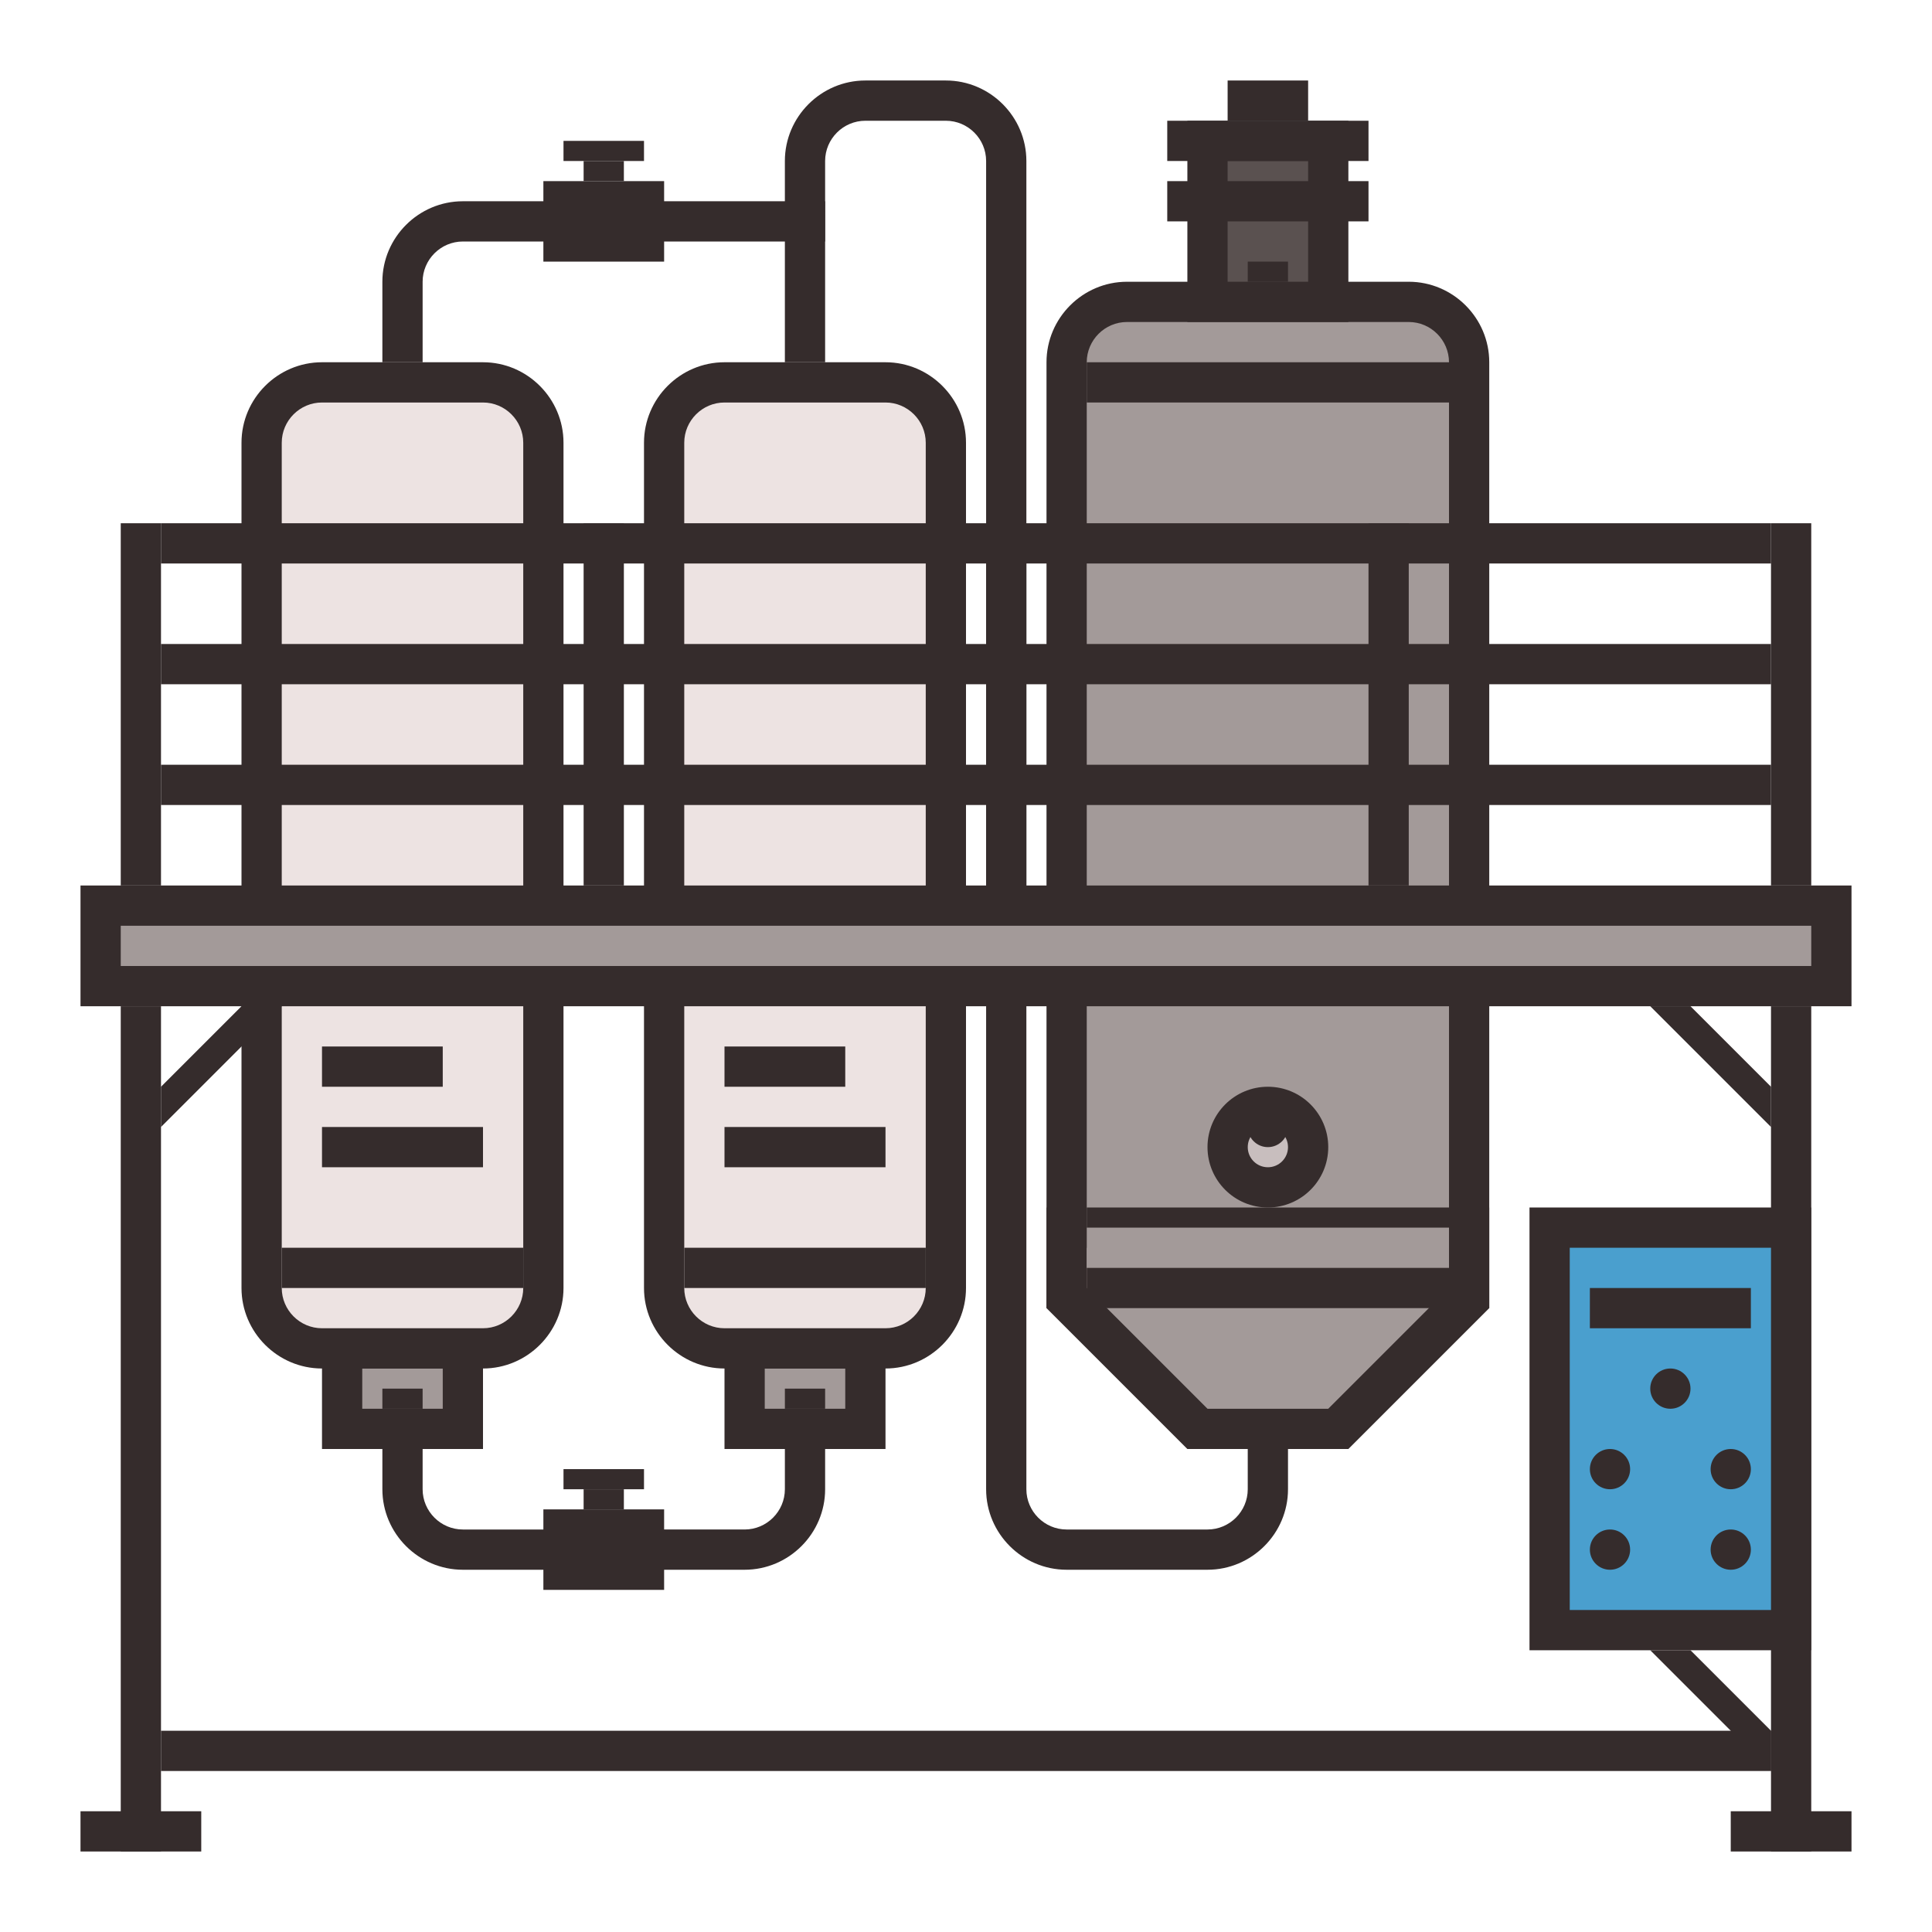 <?xml version="1.0" encoding="utf-8"?>
<!-- Generator: Adobe Illustrator 19.0.0, SVG Export Plug-In . SVG Version: 6.00 Build 0)  -->
<svg version="1.1" id="icons" xmlns="http://www.w3.org/2000/svg" xmlns:xlink="http://www.w3.org/1999/xlink" x="0px" y="0px"
	 viewBox="0 0 96 96" style="enable-background:new 0 0 96 96;" xml:space="preserve">
<style type="text/css">
	.st0{fill:#352C2C;}
	.st1{fill:#A39A99;}
	.st2{fill:#C8BEBE;}
	.st3{fill:#5A5150;}
	.st4{fill:#EDE3E2;}
	.st5{fill:#4A9FCE;}
</style>
<g id="XMLID_2181_">
	<g id="XMLID_2165_">
		<path id="XMLID_2162_" class="st0" d="M62,70v4c0,1.1-0.9,2-2,2h-7c-1.1,0-2-0.9-2-2V8c0-2.2-1.8-4-4-4h-4c-2.2,0-4,1.8-4,4v10h2
			V8c0-1.1,0.9-2,2-2h4c1.1,0,2,0.9,2,2v66c0,2.2,1.8,4,4,4h7c2.2,0,4-1.8,4-4v-4H62z"/>
		<path id="XMLID_2163_" class="st0" d="M41,10H23c-2.2,0-4,1.8-4,4v4h2v-4c0-1.1,0.9-2,2-2h18V10z"/>
		<g id="XMLID_2159_">
			<rect id="XMLID_2164_" x="27" y="9" class="st0" width="6" height="4"/>
			<rect id="XMLID_2161_" x="29" y="8" class="st0" width="2" height="1"/>
			<rect id="XMLID_2160_" x="28" y="7" class="st0" width="4" height="1"/>
		</g>
	</g>
	<g id="XMLID_2133_">
		<polygon id="XMLID_2141_" class="st0" points="59,72 52,65 52,60 74,60 74,65 67,72 		"/>
		<path id="XMLID_2140_" class="st0" d="M52,65V18c0-2.2,1.8-4,4-4h14c2.2,0,4,1.8,4,4v47H52z"/>
		<path id="XMLID_2139_" class="st1" d="M72,64H54V18c0-1.1,0.9-2,2-2h14c1.1,0,2,0.9,2,2V64z"/>
		<polygon id="XMLID_2138_" class="st1" points="72,62 54,62 54,64 60,70 66,70 72,64 		"/>
		<rect id="XMLID_2137_" x="54" y="63" class="st0" width="18" height="2"/>
		<rect id="XMLID_2136_" x="54" y="18" class="st0" width="18" height="2"/>
		<rect id="XMLID_2134_" x="54" y="60" class="st0" width="18" height="1"/>
		<g id="XMLID_2166_">
			<circle id="XMLID_2168_" class="st0" cx="63" cy="57" r="3"/>
			<circle id="XMLID_2167_" class="st2" cx="63" cy="57" r="1"/>
			<circle id="XMLID_2169_" class="st0" cx="63" cy="56" r="1"/>
		</g>
		<g id="XMLID_378_">
			<rect id="XMLID_379_" x="59" y="6" class="st0" width="8" height="10"/>
			<rect id="XMLID_377_" x="61" y="8" class="st3" width="4" height="6"/>
			<rect id="XMLID_2174_" x="61" y="4" class="st0" width="4" height="2"/>
			<rect id="XMLID_2175_" x="62" y="13" class="st0" width="2" height="1"/>
			<rect id="XMLID_2176_" x="58" y="6" class="st0" width="10" height="2"/>
			<rect id="XMLID_2178_" x="58" y="9" class="st0" width="10" height="2"/>
		</g>
	</g>
	<g id="XMLID_2121_">
		<path id="XMLID_2132_" class="st0" d="M39,74c0,1.1-0.9,2-2,2H23c-1.1,0-2-0.9-2-2v-4h-2v4c0,2.2,1.8,4,4,4h14c2.2,0,4-1.8,4-4v-4
			h-2V74z"/>
		<g id="XMLID_2105_">
			<g id="XMLID_2125_">
				<rect id="XMLID_2126_" x="16" y="66" class="st0" width="8" height="6"/>
				<rect id="XMLID_2095_" x="18" y="68" class="st1" width="4" height="2"/>
				<rect id="XMLID_2131_" x="19" y="69" class="st0" width="2" height="1"/>
			</g>
			<g id="XMLID_2102_">
				<path id="XMLID_2104_" class="st0" d="M12,64V22c0-2.2,1.8-4,4-4h8c2.2,0,4,1.8,4,4v42c0,2.2-1.8,4-4,4h-8
					C13.8,68,12,66.2,12,64z"/>
				<path id="XMLID_2103_" class="st4" d="M24,66h-8c-1.1,0-2-0.9-2-2V22c0-1.1,0.9-2,2-2h8c1.1,0,2,0.9,2,2v42
					C26,65.1,25.1,66,24,66z"/>
				<rect id="XMLID_2122_" x="14" y="62" class="st0" width="12" height="2"/>
			</g>
			<g id="XMLID_2096_">
				<rect id="XMLID_2098_" x="16" y="52" class="st0" width="6" height="2"/>
				<rect id="XMLID_2097_" x="16" y="56" class="st0" width="8" height="2"/>
			</g>
		</g>
		<g id="XMLID_2123_">
			<g id="XMLID_2147_">
				<rect id="XMLID_2150_" x="36" y="66" class="st0" width="8" height="6"/>
				<rect id="XMLID_2149_" x="38" y="68" class="st1" width="4" height="2"/>
				<rect id="XMLID_2148_" x="39" y="69" class="st0" width="2" height="1"/>
			</g>
			<g id="XMLID_2130_">
				<path id="XMLID_2146_" class="st0" d="M32,64V22c0-2.2,1.8-4,4-4h8c2.2,0,4,1.8,4,4v42c0,2.2-1.8,4-4,4h-8
					C33.8,68,32,66.2,32,64z"/>
				<path id="XMLID_2145_" class="st4" d="M44,66h-8c-1.1,0-2-0.9-2-2V22c0-1.1,0.9-2,2-2h8c1.1,0,2,0.9,2,2v42
					C46,65.1,45.1,66,44,66z"/>
				<rect id="XMLID_2144_" x="34" y="62" class="st0" width="12" height="2"/>
			</g>
			<g id="XMLID_2127_">
				<rect id="XMLID_2129_" x="36" y="52" class="st0" width="6" height="2"/>
				<rect id="XMLID_2128_" x="36" y="56" class="st0" width="8" height="2"/>
			</g>
		</g>
		<g id="XMLID_2099_">
			<rect id="XMLID_2120_" x="27" y="75" class="st0" width="6" height="4"/>
			<rect id="XMLID_2101_" x="29" y="74" class="st0" width="2" height="1"/>
			<rect id="XMLID_2100_" x="28" y="73" class="st0" width="4" height="1"/>
		</g>
	</g>
	<rect id="XMLID_2108_" x="4" y="44" class="st0" width="88" height="6"/>
	<rect id="XMLID_2106_" x="6" y="46" class="st1" width="84" height="2"/>
	<g id="XMLID_2110_">
		<rect id="XMLID_2107_" x="6" y="50" class="st0" width="2" height="42"/>
		<rect id="XMLID_2109_" x="4" y="90" class="st0" width="6" height="2"/>
	</g>
	<g id="XMLID_2112_">
		<rect id="XMLID_2114_" x="88" y="50" class="st0" width="2" height="42"/>
		<rect id="XMLID_2113_" x="86" y="90" class="st0" width="6" height="2"/>
	</g>
	<g id="XMLID_2118_">
		<rect id="XMLID_2111_" x="6" y="26" class="st0" width="2" height="18"/>
		<rect id="XMLID_2124_" x="29" y="26" class="st0" width="2" height="18"/>
		<rect id="XMLID_2152_" x="49" y="26" class="st0" width="2" height="18"/>
		<rect id="XMLID_2154_" x="68" y="26" class="st0" width="2" height="18"/>
		<rect id="XMLID_2116_" x="88" y="26" class="st0" width="2" height="18"/>
		<rect id="XMLID_2115_" x="8" y="26" class="st0" width="80" height="2"/>
		<rect id="XMLID_2117_" x="8" y="32" class="st0" width="80" height="2"/>
		<rect id="XMLID_2119_" x="8" y="38" class="st0" width="80" height="2"/>
	</g>
	<g id="XMLID_2142_">
		<rect id="XMLID_2143_" x="76" y="60" class="st0" width="14" height="22"/>
		<rect id="XMLID_2135_" x="78" y="62" class="st5" width="10" height="18"/>
		<circle id="XMLID_2151_" class="st0" cx="80" cy="77" r="1"/>
		<circle id="XMLID_2153_" class="st0" cx="86" cy="77" r="1"/>
		<circle id="XMLID_2156_" class="st0" cx="80" cy="73" r="1"/>
		<circle id="XMLID_2157_" class="st0" cx="83" cy="69" r="1"/>
		<circle id="XMLID_2155_" class="st0" cx="86" cy="73" r="1"/>
		<rect id="XMLID_2158_" x="79" y="64" class="st0" width="8" height="2"/>
	</g>
	<polygon id="XMLID_2177_" class="st0" points="88,54 84,50 82,50 88,56 	"/>
	<polygon id="XMLID_2182_" class="st0" points="88,86 84,82 82,82 88,88 	"/>
	<polygon id="XMLID_2180_" class="st0" points="8,54 12,50 14,50 8,56 	"/>
	<rect id="XMLID_2179_" x="8" y="86" class="st0" width="80" height="2"/>
</g>
</svg>
